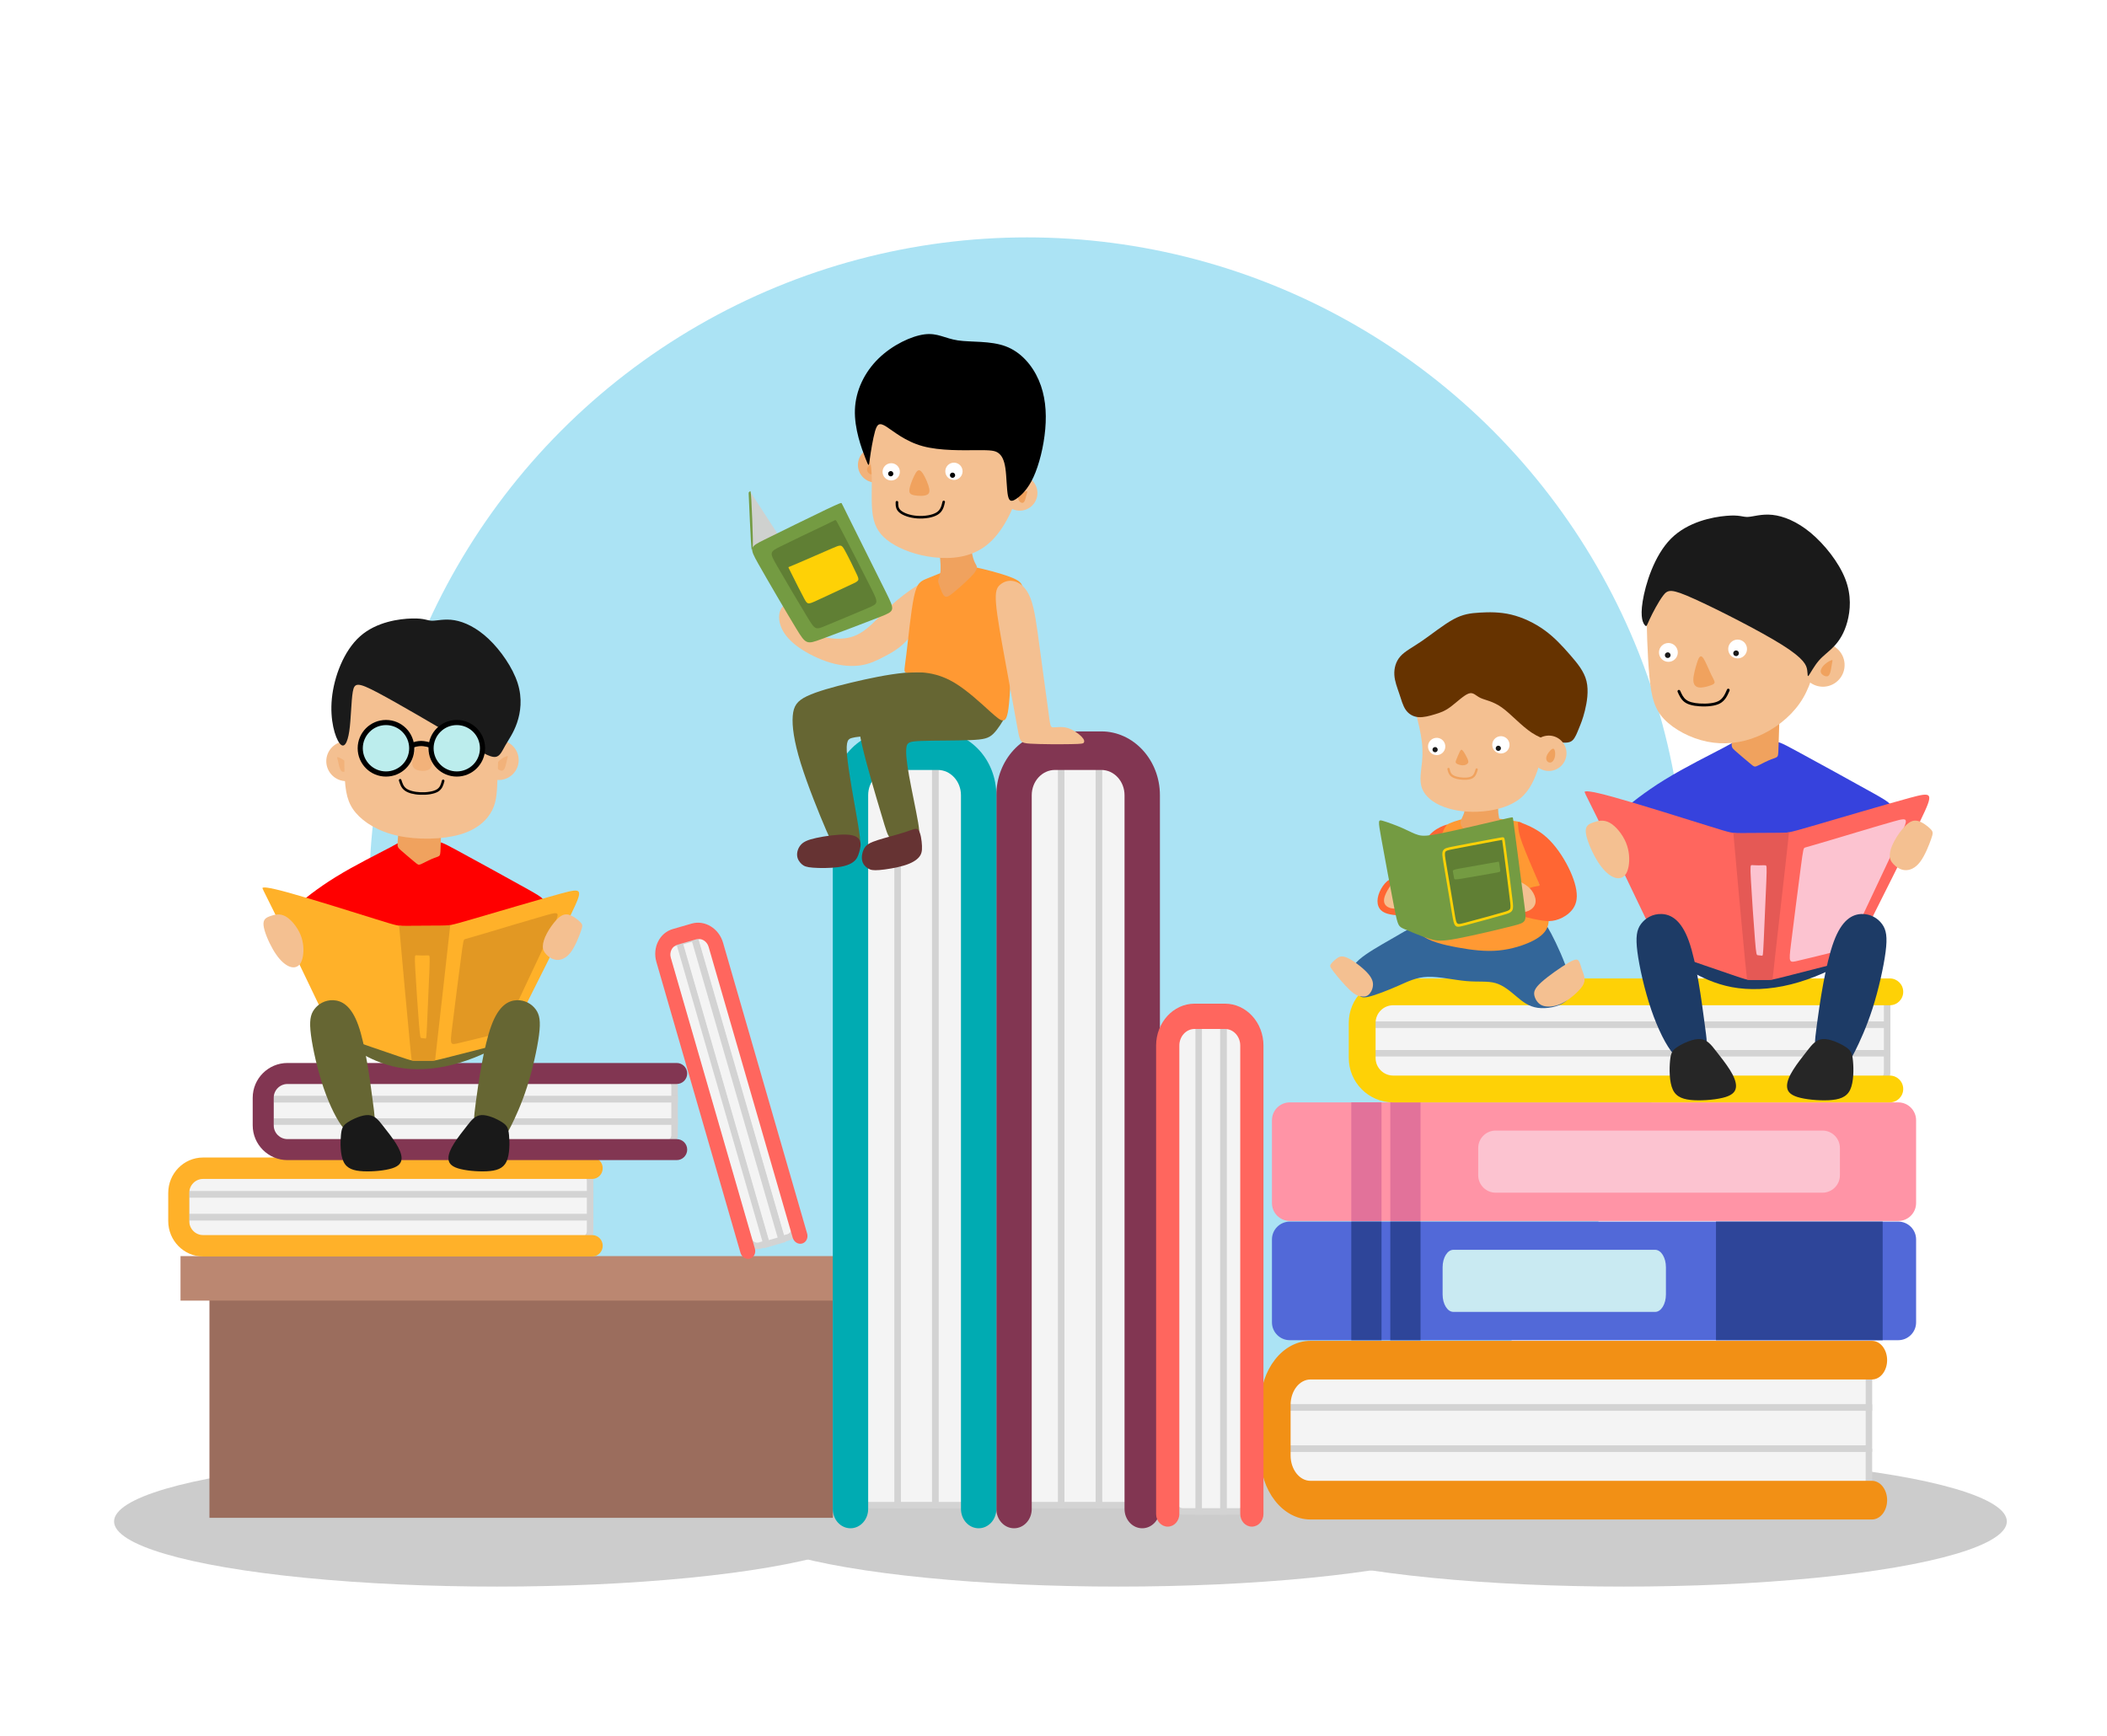 <?xml version="1.0" encoding="utf-8"?>
<!-- Generator: Adobe Illustrator 14.0.0, SVG Export Plug-In . SVG Version: 6.00 Build 43363)  -->
<!DOCTYPE svg PUBLIC "-//W3C//DTD SVG 1.1//EN" "http://www.w3.org/Graphics/SVG/1.1/DTD/svg11.dtd">
<svg version="1.1" xmlns="http://www.w3.org/2000/svg" xmlns:xlink="http://www.w3.org/1999/xlink" x="0px" y="0px" width="2272px"
	 height="1872px" viewBox="0 0 2272 1872" enable-background="new 0 0 2272 1872" xml:space="preserve">
<g id="Background">
	<rect fill="#FFFFFF" width="2272" height="1872"/>
</g>
<g id="_x31_">
	<circle fill="#ABE3F4" cx="1107.5" cy="965.5" r="709.5"/>
	<g>
		<ellipse fill="#CCCCCC" cx="536" cy="1640.75" rx="413" ry="70.25"/>
		<ellipse fill="#CCCCCC" cx="1206" cy="1640.75" rx="413" ry="70.25"/>
		<ellipse fill="#CCCCCC" cx="1751" cy="1640.75" rx="413" ry="70.25"/>
	</g>
	<g>
		<g>
			<rect x="225.849" y="1364.298" fill="#9B6D5D" width="672.315" height="272.547"/>
			<rect x="194.654" y="1354.594" fill="#BB8771" width="734.704" height="48.013"/>
		</g>
		<g>
			<path fill="#FF94A6" d="M2046.881,1316.709h-656.048c-10.645,0-19.274-8.629-19.274-19.274v-89.336
				c0-10.645,8.63-19.274,19.274-19.274h656.048c10.645,0,19.273,8.63,19.273,19.274v89.336
				C2066.154,1308.08,2057.525,1316.709,2046.881,1316.709z"/>
			<rect x="1457.107" y="1188.824" fill="#E2729A" width="32.599" height="127.885"/>
			<rect x="1499.178" y="1188.824" fill="#E2729A" width="32.598" height="127.885"/>
			<g>
				<path fill="#FCC3D0" d="M1965.174,1286.206h-352.386c-10.394,0-18.819-8.426-18.819-18.819v-29.339
					c0-10.394,8.426-18.819,18.819-18.819h352.386c10.394,0,18.82,8.426,18.82,18.819v29.339
					C1983.994,1277.78,1975.567,1286.206,1965.174,1286.206z"/>
			</g>
		</g>
		<g>
			<path fill="#5269D8" d="M2046.881,1445.281h-656.048c-10.645,0-19.274-8.63-19.274-19.274v-89.336
				c0-10.646,8.63-19.274,19.274-19.274h656.048c10.645,0,19.273,8.629,19.273,19.274v89.336
				C2066.154,1436.651,2057.525,1445.281,2046.881,1445.281z"/>
			<rect x="1457.107" y="1317.396" fill="#2E4599" width="32.599" height="127.885"/>
			<rect x="1499.178" y="1317.396" fill="#2E4599" width="32.598" height="127.885"/>
			<rect x="1850.363" y="1317.396" fill="#2E4599" width="179.744" height="127.885"/>
			<g>
				<path fill="#C9EAF2" d="M1784.766,1414.778h-217.56c-6.418,0-11.62-8.427-11.62-18.82v-29.338c0-10.394,5.202-18.82,11.62-18.82
					h217.56c6.418,0,11.62,8.427,11.62,18.82v29.338C1796.386,1406.352,1791.184,1414.778,1784.766,1414.778z"/>
			</g>
		</g>
		<g>
			<path fill="#F4F4F4" stroke="#D3D3D3" stroke-width="7" stroke-miterlimit="10" d="M2024.824,1074.278h-545.842v30.792h555.925
				v-20.708C2034.907,1078.793,2030.393,1074.278,2024.824,1074.278z"/>
			
				<rect x="1478.982" y="1105.07" fill="#F4F4F4" stroke="#D3D3D3" stroke-width="7" stroke-miterlimit="10" width="555.925" height="30.792"/>
			<path fill="#F4F4F4" stroke="#D3D3D3" stroke-width="7" stroke-miterlimit="10" d="M2034.907,1135.862h-555.925v30.792h546.229
				c5.354,0,9.695-4.341,9.695-9.695V1135.862z"/>
			<g>
				<path fill="#FED106" d="M2037.806,1188.824h-535.528c-26.398,0-47.875-21.477-47.875-47.875v-37.916
					c0-26.398,21.477-47.875,47.875-47.875h535.528c7.985,0,14.458,6.473,14.458,14.458s-6.473,14.458-14.458,14.458h-535.528
					c-10.453,0-18.958,8.506-18.958,18.959v37.916c0,10.454,8.505,18.959,18.958,18.959h535.528c7.985,0,14.458,6.473,14.458,14.458
					S2045.791,1188.824,2037.806,1188.824z"/>
			</g>
		</g>
		<g>
			<path fill="#F4F4F4" stroke="#D3D3D3" stroke-width="7" stroke-miterlimit="10" d="M626.243,1263.555H200.667v24.582h435.659
				v-14.499C636.326,1268.068,631.812,1263.555,626.243,1263.555z"/>
			
				<rect x="200.667" y="1288.137" fill="#F4F4F4" stroke="#D3D3D3" stroke-width="7" stroke-miterlimit="10" width="435.659" height="24.582"/>
			<path fill="#F4F4F4" stroke="#D3D3D3" stroke-width="7" stroke-miterlimit="10" d="M636.326,1312.719H200.667v24.582H626.63
				c5.355,0,9.695-4.341,9.695-9.695V1312.719z"/>
			<g>
				<g>
					<path fill="#FFB129" d="M638.597,1355H218.923c-20.688,0-37.518-17.146-37.518-38.221v-30.27
						c0-21.074,16.83-38.221,37.518-38.221h419.674c6.258,0,11.331,5.168,11.331,11.543s-5.073,11.543-11.331,11.543H218.923
						c-8.192,0-14.857,6.789-14.857,15.135v30.27c0,8.346,6.665,15.136,14.857,15.136h419.674c6.258,0,11.331,5.167,11.331,11.542
						S644.854,1355,638.597,1355z"/>
				</g>
			</g>
		</g>
		<g>
			<path fill="#F4F4F4" stroke="#D3D3D3" stroke-width="7" stroke-miterlimit="10" d="M717.326,1161.319H291.75v24.13h435.659
				v-14.047C727.409,1165.834,722.895,1161.319,717.326,1161.319z"/>
			
				<rect x="291.75" y="1185.449" fill="#F4F4F4" stroke="#D3D3D3" stroke-width="7" stroke-miterlimit="10" width="435.659" height="24.131"/>
			<path fill="#F4F4F4" stroke="#D3D3D3" stroke-width="7" stroke-miterlimit="10" d="M727.409,1209.58H291.75v24.131h425.964
				c5.354,0,9.695-4.341,9.695-9.695V1209.58z"/>
			<g>
				<path fill="#823652" d="M729.68,1251.085H310.006c-20.688,0-37.518-16.83-37.518-37.519v-29.713
					c0-20.688,16.83-37.519,37.518-37.519H729.68c6.258,0,11.331,5.073,11.331,11.331s-5.073,11.33-11.331,11.33H310.006
					c-8.192,0-14.857,6.665-14.857,14.857v29.713c0,8.192,6.665,14.857,14.857,14.857H729.68c6.258,0,11.331,5.072,11.331,11.33
					S735.938,1251.085,729.68,1251.085z"/>
			</g>
		</g>
		<g>
			<path fill="#F4F4F4" stroke="#D3D3D3" stroke-width="7" stroke-miterlimit="10" d="M2005.201,1473.528h-618.436v44.382h628.519
				v-34.299C2015.284,1478.043,2010.77,1473.528,2005.201,1473.528z"/>
			
				<rect x="1386.766" y="1517.91" fill="#F4F4F4" stroke="#D3D3D3" stroke-width="7" stroke-miterlimit="10" width="628.519" height="44.383"/>
			<path fill="#F4F4F4" stroke="#D3D3D3" stroke-width="7" stroke-miterlimit="10" d="M2015.284,1562.293h-628.519v44.382h618.823
				c5.354,0,9.695-4.341,9.695-9.695V1562.293z"/>
			<g>
				<g>
					<path fill="#F29015" d="M2018.561,1638.631h-605.457c-29.846,0-54.126-30.956-54.126-69.006v-54.651
						c0-38.05,24.28-69.005,54.126-69.005h605.457c9.028,0,16.347,9.33,16.347,20.84c0,11.509-7.318,20.84-16.347,20.84h-605.457
						c-11.818,0-21.434,12.258-21.434,27.325v54.651c0,15.067,9.615,27.326,21.434,27.326h605.457c9.028,0,16.347,9.33,16.347,20.84
						S2027.589,1638.631,2018.561,1638.631z"/>
				</g>
			</g>
		</g>
		<g>
			<path fill="#F4F4F4" stroke="#D3D3D3" stroke-width="7" stroke-miterlimit="10" d="M1225.523,1613.076V824.087h-40.631v799.073
				h30.548C1221.01,1623.16,1225.523,1618.646,1225.523,1613.076z"/>
			
				<rect x="1144.263" y="824.087" fill="#F4F4F4" stroke="#D3D3D3" stroke-width="7" stroke-miterlimit="10" width="40.63" height="799.073"/>
			<path fill="#F4F4F4" stroke="#D3D3D3" stroke-width="7" stroke-miterlimit="10" d="M1144.263,1623.16V824.087h-40.631v789.378
				c0,5.354,4.341,9.695,9.696,9.695H1144.263z"/>
			<g>
				<g>
					<path fill="#823652" d="M1074.377,1627.325V857.571c0-37.944,28.339-68.814,63.173-68.814h50.032
						c34.833,0,63.172,30.87,63.172,68.814v769.754c0,11.478-8.541,20.782-19.078,20.782s-19.078-9.305-19.078-20.782V857.571
						c0-15.025-11.223-27.25-25.016-27.25h-50.032c-13.794,0-25.016,12.225-25.016,27.25v769.754
						c0,11.478-8.542,20.782-19.079,20.782C1082.918,1648.107,1074.377,1638.803,1074.377,1627.325z"/>
				</g>
			</g>
		</g>
		<g>
			<path fill="#F4F4F4" stroke="#D3D3D3" stroke-width="7" stroke-miterlimit="10" d="M1049.147,1613.076V824.087h-40.631v799.073
				h30.547C1044.632,1623.16,1049.147,1618.646,1049.147,1613.076z"/>
			
				<rect x="967.885" y="824.087" fill="#F4F4F4" stroke="#D3D3D3" stroke-width="7" stroke-miterlimit="10" width="40.631" height="799.073"/>
			<path fill="#F4F4F4" stroke="#D3D3D3" stroke-width="7" stroke-miterlimit="10" d="M967.885,1623.16V824.087h-40.631v789.378
				c0,5.354,4.341,9.695,9.695,9.695H967.885z"/>
			<g>
				<g>
					<path fill="#00ABB2" d="M898,1627.325V857.571c0-37.944,28.339-68.814,63.172-68.814h50.032
						c34.833,0,63.172,30.87,63.172,68.814v769.754c0,11.478-8.541,20.782-19.078,20.782c-10.537,0-19.078-9.305-19.078-20.782
						V857.571c0-15.025-11.223-27.25-25.016-27.25h-50.032c-13.793,0-25.016,12.225-25.016,27.25v769.754
						c0,11.478-8.542,20.782-19.079,20.782C906.542,1648.107,898,1638.803,898,1627.325z"/>
				</g>
			</g>
		</g>
		<g>
			<path fill="#F4F4F4" stroke="#D3D3D3" stroke-width="7" stroke-miterlimit="10" d="M1345.848,1619.889v-514.334h-26.664v524.417
				h16.581C1341.334,1629.972,1345.848,1625.457,1345.848,1619.889z"/>
			
				<rect x="1292.518" y="1105.555" fill="#F4F4F4" stroke="#D3D3D3" stroke-width="7" stroke-miterlimit="10" width="26.666" height="524.417"/>
			<path fill="#F4F4F4" stroke="#D3D3D3" stroke-width="7" stroke-miterlimit="10" d="M1292.518,1629.972v-524.417h-26.665v514.722
				c0,5.354,4.341,9.695,9.695,9.695H1292.518z"/>
			<g>
				<g>
					<path fill="#FF665E" d="M1246.653,1632.705V1127.53c0-24.902,18.599-45.161,41.459-45.161h32.835
						c22.861,0,41.459,20.259,41.459,45.161v505.175c0,7.533-5.605,13.64-12.521,13.64s-12.521-6.106-12.521-13.64V1127.53
						c0-9.86-7.365-17.884-16.418-17.884h-32.835c-9.053,0-16.417,8.023-16.417,17.884v505.175c0,7.533-5.606,13.64-12.521,13.64
						S1246.653,1640.238,1246.653,1632.705z"/>
				</g>
			</g>
		</g>
		<g>
			<path fill="#F4F4F4" stroke="#D3D3D3" stroke-width="7" stroke-miterlimit="10" d="M856.777,1321.875l-91.339-315.932
				l-16.557,4.787l94.14,325.617l6.87-1.985C855.241,1332.815,858.324,1327.225,856.777,1321.875z"/>
			
				<rect x="618.197" y="1167.315" transform="matrix(0.278 0.961 -0.961 0.278 1698.575 92.649)" fill="#F4F4F4" stroke="#D3D3D3" stroke-width="7" stroke-miterlimit="10" width="338.953" height="17.235"/>
			<path fill="#F4F4F4" stroke="#D3D3D3" stroke-width="7" stroke-miterlimit="10" d="M826.464,1341.135l-94.14-325.618
				l-16.557,4.787l91.447,316.304c1.487,5.145,6.862,8.108,12.006,6.621L826.464,1341.135z"/>
			<g>
				<g>
					<path fill="#FF665E" d="M798.477,1351.065l-90.686-313.671c-4.47-15.462,3.441-31.38,17.636-35.483l20.387-5.895
						c14.195-4.104,29.379,5.137,33.85,20.6l90.686,313.67c1.353,4.678-1.032,9.476-5.326,10.717
						c-4.293,1.241-8.871-1.544-10.223-6.222l-90.686-313.67c-1.77-6.123-7.784-9.782-13.404-8.157l-20.388,5.895
						c-5.621,1.625-8.754,7.929-6.983,14.051l90.686,313.671c1.352,4.678-1.032,9.475-5.326,10.717
						C804.406,1358.528,799.83,1355.743,798.477,1351.065z"/>
				</g>
			</g>
		</g>
		<g>
			<path fill-rule="evenodd" clip-rule="evenodd" fill="#336699" d="M1672.736,1006.891c5.738,10.819,14.959,30.738,18.977,45.041
				c4.016,14.304,2.868,22.993-4.14,28.484c-7.009,5.492-19.878,7.787-29.509,6.435c-9.632-1.394-15.984-6.435-22.788-12.172
				c-6.762-5.697-14.017-12.05-22.623-14.509s-18.565-1.024-31.558-2.172c-13.033-1.147-29.1-4.918-41.436-4.55
				c-12.377,0.369-21.025,4.837-32.05,9.673c-10.983,4.836-24.263,10.041-31.845,11.804c-7.623,1.721-9.509,0-12.009-4.14
				c-2.541-4.099-5.737-10.615-6.599-16.845c-0.86-6.229,0.574-12.132,8.525-19.14c7.951-7.009,22.418-15.123,33.729-21.64
				c11.313-6.558,19.468-11.517,26.722-14.632c7.214-3.115,13.525-4.344,35.329-5.164c21.804-0.778,59.182-1.147,78.608-1.188
				c19.426-0.041,20.942,0.246,22.828,1.229C1664.785,994.39,1667.04,996.07,1672.736,1006.891L1672.736,1006.891z"/>
			<path fill-rule="evenodd" clip-rule="evenodd" fill="#FF9933" d="M1609.743,882.052c9.304,1.065,20.984,2.746,26.477,3.812
				c5.491,1.106,4.795,1.598,3.976,2.869c-0.861,1.271-1.804,3.279,2.868,17.583c4.673,14.345,14.919,40.943,20.779,58.484
				c5.861,17.583,7.296,26.107,5.41,32.993c-1.845,6.844-7.05,12.049-16.476,16.845c-9.386,4.754-22.992,9.098-37.009,10.409
				c-14.017,1.271-28.484-0.45-43.936-3.278c-15.492-2.828-31.968-6.722-39.55-14.099s-6.312-18.197-1.722-37.378
				c4.55-19.14,12.337-46.599,17.787-61.723c5.41-15.123,8.443-17.869,14.427-20.533c6.024-2.664,14.959-5.287,22.91-6.353
				C1593.596,880.576,1600.44,881.027,1609.743,882.052L1609.743,882.052z"/>
			<path fill-rule="evenodd" clip-rule="evenodd" fill="#F0A25E" d="M1580.193,867.133c-0.041,2.541-0.573,6.599-1.598,9.877
				c-1.066,3.279-2.664,5.819-3.32,7.91c-0.696,2.09-0.491,3.771,0.451,5.574c0.942,1.804,2.623,3.771,5.983,5.042
				c3.401,1.229,8.565,1.844,13.771,1.394c5.245-0.451,10.614-1.885,14.099-3.525c3.524-1.598,5.205-3.402,6.106-5.205
				c0.942-1.844,1.188-3.647,0.983-5.287c-0.164-1.68-0.738-3.196-1.024-6.106c-0.287-2.951-0.287-7.295-0.41-9.672
				s-0.328-2.828-6.312-3.238c-6.024-0.451-17.787-0.861-23.484-0.574C1579.784,863.608,1580.193,864.592,1580.193,867.133
				L1580.193,867.133z"/>
			<path fill-rule="evenodd" clip-rule="evenodd" fill="#FF6633" d="M1643.638,888.527c5.369,2.213,15.123,6.353,24.181,14.549
				c9.058,8.156,17.418,20.37,23.32,32.132c5.901,11.762,9.304,23.034,9.14,31.435c-0.123,8.442-3.812,14.017-8.32,17.992
				c-4.467,4.017-9.754,6.476-14.468,7.705c-4.754,1.229-8.934,1.229-14.959,0.328c-5.983-0.902-13.771-2.705-18.115-3.853
				c-4.344-1.148-5.205-1.681-6.106-3.812c-0.901-2.132-1.845-5.861-1.312-10.369c0.533-4.468,2.582-9.673,5.902-12.951
				c3.319-3.32,7.95-4.673,11.106-5.369c3.196-0.696,4.918-0.737,5.696-1.024c0.779-0.246,0.615-0.779-3.237-9.673
				c-3.812-8.853-11.312-26.106-15.123-36.599s-3.935-14.263-4.181-17.009c-0.246-2.705-0.574-4.426-0.246-5.164
				S1638.269,886.355,1643.638,888.527L1643.638,888.527z"/>
			<path fill-rule="evenodd" clip-rule="evenodd" fill="#FF6633" d="M1559.005,889.593c-2.418,0.738-8.606,3.033-13.935,7.459
				c-5.328,4.426-9.836,11.024-14.509,20.615c-4.713,9.631-9.631,22.296-14.017,28.074c-4.345,5.82-8.197,4.836-11.106,3.812
				c-2.951-1.024-4.96-2.008-7.664-0.614c-2.705,1.435-6.107,5.246-8.525,9.59c-2.459,4.345-3.894,9.181-3.894,13.279
				c0,4.14,1.435,7.541,3.853,9.836c2.377,2.336,5.697,3.565,9.591,4.386c3.894,0.819,8.401,1.271,12.746,0.778
				c4.344-0.532,8.524-1.967,11.394-3.688s4.427-3.729,9.263-17.172c4.795-13.443,12.828-38.362,17.787-52.83
				c4.918-14.508,6.763-18.607,8.361-21.066C1559.988,889.593,1561.382,888.814,1559.005,889.593L1559.005,889.593z"/>
			<path fill-rule="evenodd" clip-rule="evenodd" fill="#F4C091" d="M1651.794,960.537c2.295,3.196,4.181,7.377,4.099,11.271
				c-0.082,3.853-2.091,7.377-6.189,9.672c-4.058,2.255-10.205,3.279-16.353,2.255c-6.147-0.984-12.296-4.017-15.123-6.886
				c-2.828-2.869-2.296-5.533-1.517-8.156c0.819-2.664,1.885-5.246,2.295-6.967c0.369-1.681,0.082-2.5-1.803-4.263
				c-1.845-1.762-5.328-4.508-5.41-6.64c-0.082-2.131,3.278-3.647,6.844-4.344c3.566-0.697,7.419-0.533,11.681,0.696
				c4.263,1.229,8.935,3.524,12.664,5.779C1646.711,955.209,1649.457,957.381,1651.794,960.537L1651.794,960.537z"/>
			<path fill-rule="evenodd" clip-rule="evenodd" fill="#F4C091" d="M1504.577,947.053c-2.786,4.222-8.36,12.05-10.737,17.828
				c-2.418,5.779-1.599,9.55,0.86,11.886c2.459,2.377,6.558,3.278,10.205,3.114c3.647-0.163,6.845-1.475,9.673-3.442
				c2.827-1.926,5.286-4.549,6.394-7.869c1.106-3.319,0.86-7.336,1.394-10.983c0.532-3.647,1.885-6.927,1.762-10.082
				c-0.082-3.156-1.64-6.188-3.894-7.951c-2.295-1.804-5.328-2.295-7.541-1.763c-2.254,0.574-3.688,2.173-4.468,3.279
				C1507.487,942.176,1507.405,942.831,1504.577,947.053L1504.577,947.053z"/>
			<path fill-rule="evenodd" clip-rule="evenodd" fill="#F4C091" d="M1691.303,1038.243c-7.951,4.591-21.886,14.345-29.304,21.066
				c-7.419,6.722-8.279,10.41-7.46,14.304c0.861,3.893,3.402,8.032,7.173,10.082c3.771,2.09,8.771,2.09,12.951,1.434
				c4.181-0.655,7.541-2.008,10.942-3.811c3.361-1.804,6.804-4.099,10.574-7.296c3.812-3.155,7.992-7.213,10.246-10.696
				c2.254-3.525,2.541-6.476,2.049-9.345c-0.45-2.869-1.68-5.615-2.745-8.729c-1.025-3.156-1.886-6.681-3.279-8.813
				C1701.098,1034.35,1699.213,1033.694,1691.303,1038.243L1691.303,1038.243z"/>
			<path fill-rule="evenodd" clip-rule="evenodd" fill="#F4C091" d="M1474.085,1048.735c5.492,5.86,6.804,10.287,6.353,14.386
				c-0.41,4.139-2.541,7.951-5,9.877c-2.418,1.927-5.164,1.927-8.115,1.435c-2.909-0.451-6.065-1.394-11.639-6.599
				c-5.615-5.205-13.607-14.672-17.665-19.959s-4.14-6.353-2.991-8.033c1.106-1.64,3.401-3.894,5.983-5.902
				c2.582-2.049,5.369-3.852,11.64-1.106C1458.921,1035.579,1468.593,1042.875,1474.085,1048.735L1474.085,1048.735z"/>
			<path fill-rule="evenodd" clip-rule="evenodd" fill="#749B42" d="M1616.465,884.511c-14.55,3.401-43.484,10.205-60.37,13.688
				c-16.927,3.484-21.845,3.607-26.599,2.295c-4.795-1.271-9.427-4.017-16.64-7.213c-7.255-3.197-17.05-6.803-21.968-8.156
				c-4.918-1.394-4.918-0.533-1.476,18.73c3.484,19.222,10.41,56.805,14.181,75.821s4.345,19.427,10.615,22.173
				c6.312,2.745,18.32,7.827,26.927,10.491c8.565,2.664,13.771,2.951,30.779-0.286c16.968-3.238,45.738-10.042,60.083-13.73
				c14.304-3.688,14.14-4.262,11.763-22.336s-7.009-53.649-9.468-72.379c-2.418-18.73-2.705-20.656-2.91-21.599
				C1631.179,881.068,1631.015,881.109,1616.465,884.511L1616.465,884.511z"/>
			<path fill-rule="evenodd" clip-rule="evenodd" fill="#607F34" d="M1609.539,906.191c-10.861,2.049-32.378,6.066-43.157,8.238
				c-10.778,2.131-10.778,2.336-8.483,16.107c2.336,13.771,6.967,41.107,9.262,54.837c2.337,13.73,2.337,13.854,12.542,11.148
				c10.246-2.705,30.697-8.279,40.943-11.189c10.287-2.95,10.369-3.237,8.812-15.819c-1.558-12.624-4.754-37.583-6.476-50.534
				c-1.681-12.951-1.927-13.894-2.172-14.385C1620.604,904.142,1620.399,904.142,1609.539,906.191L1609.539,906.191z"/>
			<path fill="#FED106" d="M1609.825,907.544c-5.45,1.024-13.565,2.541-21.64,4.099c-7.951,1.475-15.983,3.033-21.558,4.139
				c-4.918,0.984-7.418,1.476-8.156,2.951c-0.86,1.639-0.286,5,0.82,11.557c1.312,7.869,3.401,20.165,5.368,31.845l3.895,23.115
				c0.573,3.484,1.024,6.066,1.516,7.91c1.106,4.14,2.787,3.771,9.304,2.05c5.656-1.517,14.099-3.812,22.132-5.984
				c6.885-1.885,13.771-3.812,18.771-5.246c4.754-1.353,7.173-2.09,7.992-3.606c0.901-1.639,0.532-4.713-0.205-10.696
				c-0.86-7.091-2.049-16.558-3.196-25.452c-1.189-9.221-2.378-18.565-3.238-25.041c-0.86-6.517-1.353-9.959-1.64-11.845
				c-0.286-1.762-0.368-2.008-0.409-2.172l0,0c-0.205-0.369,0.246,0.615-0.205,0.656
				C1617.981,906.027,1615.194,906.52,1609.825,907.544L1609.825,907.544z M1587.652,908.896c8.115-1.517,16.23-3.033,21.641-4.058
				c5.45-1.024,8.237-1.557,9.713-1.762c2.377-0.328,2.664,0.082,3.074,0.943c0.164,0.328,0.287,0.778,0.655,2.869
				c0.287,1.967,0.779,5.451,1.64,11.926c0.819,6.271,2.049,15.615,3.238,25.042c1.311,10.164,2.5,19.795,3.196,25.492
				c0.819,6.599,1.229,9.959-0.123,12.377c-1.353,2.5-4.14,3.361-9.632,4.918c-4.508,1.312-11.475,3.238-18.812,5.246
				c-8.401,2.296-16.845,4.591-22.173,5.984c-8.647,2.295-10.901,2.786-12.705-4.017c-0.491-1.968-0.942-4.632-1.557-8.156
				l-3.894-23.115c-1.968-11.681-4.058-23.976-5.369-31.845c-1.188-7.172-1.804-10.82-0.533-13.279
				c1.353-2.623,4.263-3.278,10.082-4.426C1571.3,912.011,1579.456,910.454,1587.652,908.896L1587.652,908.896z"/>
			<path fill-rule="evenodd" clip-rule="evenodd" fill="#749B42" d="M1607.53,930.7c-8.196,1.435-24.509,4.262-32.746,5.779
				c-8.197,1.557-8.361,1.803-8.115,3.566c0.246,1.762,0.901,5.082,1.271,6.803c0.328,1.763,0.369,1.968,8.606,0.656
				c8.197-1.353,24.632-4.222,32.911-5.697c8.278-1.435,8.483-1.435,8.278-3.319c-0.205-1.844-0.778-5.615-1.106-7.459
				c-0.369-1.845-0.492-1.845-0.615-1.804S1615.769,929.266,1607.53,930.7L1607.53,930.7z"/>
			<path fill-rule="evenodd" clip-rule="evenodd" fill="#F4C091" d="M1524.496,759.344c2.049,9.344,5.573,21.886,7.541,32.747
				c1.967,10.82,2.336,19.959,1.353,29.591c-0.942,9.672-3.197,19.836,0,28.484c3.237,8.647,11.968,15.738,23.853,20.123
				c11.886,4.426,26.927,6.106,41.969,4.713c15.082-1.353,30.123-5.779,40.328-14.222s15.533-20.861,19.55-33.566
				c4.017-12.746,6.681-25.738,5.696-42.418c-0.983-16.722-5.655-37.132-15.655-50.78c-10.001-13.647-25.411-20.533-45.042-21.147
				c-19.673-0.615-43.607,5-58.116,10.164s-19.591,9.836-21.845,15.287C1521.873,743.77,1522.446,749.959,1524.496,759.344
				L1524.496,759.344z"/>
			<path fill-rule="evenodd" clip-rule="evenodd" fill="#663300" d="M1583.596,747.951c-5.164,1.844-13.115,9.631-19.468,14.344
				c-6.353,4.713-11.106,6.271-16.804,7.992c-5.656,1.721-12.295,3.565-17.951,3.074s-10.369-3.279-13.565-7.869
				c-3.156-4.59-4.796-10.943-6.968-17.459s-4.877-13.156-5.287-20.165c-0.41-7.049,1.476-14.386,6.435-20
				c4.918-5.615,12.91-9.508,23.32-16.64c10.451-7.172,23.32-17.582,33.771-23.279c10.451-5.697,18.484-6.681,28.403-7.295
				c9.877-0.574,21.64-0.82,34.017,2.131c12.377,2.951,25.369,9.099,36.107,16.926c10.779,7.787,19.345,17.254,27.295,26.353
				c7.91,9.099,15.247,17.829,17.829,28.443s0.45,23.074-1.763,32.009s-4.467,14.304-6.517,19.263c-2.008,5-3.812,9.59-6.394,12.213
				c-2.582,2.664-5.983,3.361-13.524,2.664c-7.501-0.697-19.099-2.828-30.575-10.328c-11.435-7.5-22.746-20.41-32.459-27.337
				c-9.714-6.926-17.828-7.828-23.115-10.328C1591.137,750.164,1588.76,746.106,1583.596,747.951L1583.596,747.951z"/>
			<path fill="none" stroke="#F0A25E" stroke-width="2.409" stroke-linecap="round" stroke-miterlimit="10" d="M1592.284,829.796
				c-0.983,3.443-1.968,6.885-5.205,8.566c-3.237,1.68-8.771,1.64-13.033,1.024c-4.304-0.615-7.377-1.803-9.222-3.606
				c-1.803-1.762-2.336-4.14-2.909-6.517"/>
			<path fill-rule="evenodd" clip-rule="evenodd" fill="#FFFFFF" d="M1617.325,793.976c-5.123,0.615-8.771,5.287-8.155,10.369
				c0.614,5.123,5.246,8.771,10.369,8.156s8.771-5.246,8.155-10.369C1627.08,797.009,1622.408,793.361,1617.325,793.976
				L1617.325,793.976z"/>
			<path fill-rule="evenodd" clip-rule="evenodd" fill="#FFFFFF" d="M1548.063,795.738c-5.124,0.615-8.771,5.287-8.156,10.369
				c0.614,5.123,5.246,8.771,10.369,8.156c5.123-0.615,8.771-5.246,8.155-10.369
				C1557.816,798.771,1553.186,795.124,1548.063,795.738L1548.063,795.738z"/>
			<path fill-rule="evenodd" clip-rule="evenodd" fill="#1A1A1A" d="M1615.317,804.181c-1.517,0.205-2.623,1.599-2.459,3.156
				c0.205,1.517,1.599,2.623,3.155,2.459c1.517-0.205,2.623-1.598,2.459-3.156C1618.269,805.083,1616.875,804.017,1615.317,804.181
				L1615.317,804.181z"/>
			<path fill-rule="evenodd" clip-rule="evenodd" fill="#1A1A1A" d="M1547.16,805.657c-1.558,0.164-2.664,1.557-2.459,3.115
				c0.164,1.558,1.599,2.664,3.115,2.459c1.557-0.164,2.664-1.598,2.459-3.115C1550.111,806.558,1548.718,805.452,1547.16,805.657
				L1547.16,805.657z"/>
			<path fill-rule="evenodd" clip-rule="evenodd" fill="#F4C091" d="M1667.818,793.402c-10.492,1.229-17.951,10.738-16.681,21.189
				c1.271,10.492,10.738,17.951,21.23,16.681c10.45-1.229,17.91-10.738,16.681-21.23
				C1687.777,799.591,1678.27,792.132,1667.818,793.402L1667.818,793.402z"/>
			<path fill-rule="evenodd" clip-rule="evenodd" fill="#F0A25E" d="M1673.721,807.706c-1.066,0.574-2.46,1.885-3.689,3.565
				c-1.271,1.681-2.418,3.729-2.705,5.656c-0.245,1.926,0.41,3.73,1.722,4.672c1.271,0.983,3.197,1.106,4.754-0.082
				c1.517-1.229,2.664-3.771,3.033-6.353s0-5.164-0.614-6.558C1675.605,807.255,1674.827,807.132,1673.721,807.706L1673.721,807.706
				z"/>
			<path fill-rule="evenodd" clip-rule="evenodd" fill="#F0A25E" d="M1574.128,810.493c-1.106,2.131-2.582,5.738-3.524,8.156
				c-0.983,2.377-1.476,3.525-0.205,4.591c1.312,1.065,4.386,2.09,6.927,2.09c2.5,0,4.508-1.024,5.409-2.172
				c0.943-1.148,0.779-2.459-0.409-5.123c-1.188-2.705-3.443-6.722-4.919-8.484C1575.932,807.829,1575.234,808.402,1574.128,810.493
				L1574.128,810.493z"/>
		</g>
		<g>
			<path fill-rule="evenodd" clip-rule="evenodd" fill="#F4C091" d="M1099.623,550.705c10.492,0,19.058-8.565,19.058-19.017
				c0-10.492-8.565-19.058-19.058-19.058s-19.017,8.565-19.017,19.058C1080.606,542.14,1089.131,550.705,1099.623,550.705
				L1099.623,550.705z"/>
			<path fill-rule="evenodd" clip-rule="evenodd" fill="#666633" d="M975.317,725.545c-18.279,1.762-38.853,6.147-57.911,10.697
				c-19.017,4.59-36.517,9.426-47.214,14.509c-10.656,5.082-14.508,10.492-15.369,21.353c-0.861,10.861,1.271,27.214,8.647,51.026
				c7.418,23.853,20.124,55.206,27.295,71.805c7.172,16.599,8.853,18.443,11.353,21.189c2.5,2.705,5.82,6.352,9.549,5.492
				c3.729-0.902,7.91-6.312,10.697-8.976s4.181-2.623,4.795-4.385c0.656-1.762,0.451-5.369-2.705-23.812
				c-3.197-18.402-9.344-51.681-10.984-68.977c-1.64-17.337,1.271-18.648,5.41-19.714c4.098-1.065,9.508-1.844,25.738-2.213
				c16.271-0.41,43.361-0.41,59.222-1.271c15.861-0.861,20.493-2.582,25.411-9.017c4.877-6.435,10.082-17.583,9.508-28.034
				c-0.574-10.451-6.885-20.123-18.033-25.41C1009.58,724.561,993.596,723.782,975.317,725.545L975.317,725.545z"/>
			<path fill-rule="evenodd" clip-rule="evenodd" fill="#CFD1CF" d="M808.592,529.885c0.124-0.082,0.124-0.082,14.017,21.312
				c13.894,21.435,41.722,64.264,55.616,86.067c13.894,21.803,13.894,22.582,11.066,28.279c-2.828,5.697-8.484,16.353-11.435,21.681
				c-2.951,5.328-3.197,5.369-13.853-11.394c-10.656-16.803-31.763-50.37-42.255-67.296c-10.533-16.927-10.451-17.131-10.984-27.377
				c-0.533-10.246-1.599-30.534-2.049-40.78C808.306,530.172,808.511,529.967,808.592,529.885L808.592,529.885z"/>
			<path fill-rule="evenodd" clip-rule="evenodd" fill="#F4C091" d="M986.629,633.043c-6.106,3.853-16.64,11.435-26.763,20.82
				c-10.123,9.385-19.836,20.533-29.14,26.927c-9.262,6.394-18.115,8.033-27.377,7.992c-9.304-0.041-19.017-1.762-26.968-7.131
				c-7.992-5.328-14.263-14.263-18.279-20.451c-4.057-6.229-5.86-9.672-8.647-9.918c-2.787-0.246-6.558,2.746-8.279,7.623
				c-1.722,4.918-1.435,11.762,1.68,18.688c3.115,6.927,9.099,13.935,18.525,20.615c9.427,6.681,22.295,13.033,34.345,16.517
				c12.09,3.525,23.32,4.181,32.665,2.746c9.303-1.435,16.722-5,24.795-9.221c8.074-4.181,16.804-9.058,24.427-17.377
				c7.582-8.32,14.017-20.083,16.927-30.984c2.869-10.861,2.213-20.861,1.024-25.82C994.416,629.108,992.736,629.19,986.629,633.043
				L986.629,633.043z"/>
			<path fill-rule="evenodd" clip-rule="evenodd" fill="#666633" d="M1084.172,772.39c-2.746,5.164-7.91,13.853-12.992,18.853
				c-5.123,5-10.123,6.312-24.836,6.885c-14.713,0.615-39.099,0.41-52.501,0.902c-13.361,0.451-15.656,1.599-16.435,6.885
				c-0.778,5.328,0,14.714,2.828,30.575c2.828,15.82,7.705,38.074,9.836,50.78c2.09,12.705,1.434,15.82-1.926,19.263
				c-3.402,3.442-9.591,7.172-15.124,6.598c-5.574-0.615-10.492-5.533-13.402-9.426c-2.869-3.894-3.688-6.763-9.181-25.206
				c-5.533-18.443-15.697-52.46-20.697-74.1c-5-21.64-4.836-30.861-4.058-37.419c0.779-6.517,2.131-10.369,10.287-14.426
				c8.197-4.017,23.197-8.238,33.279-11.886c10.082-3.688,15.287-6.762,20.574-10.123s10.656-7.008,20.779-7.008
				c10.082,0,24.877,3.647,37.951,8.935c13.074,5.287,24.427,12.213,30.616,17.705c6.229,5.492,7.254,9.549,7.664,12.418
				C1087.205,765.463,1086.918,767.185,1084.172,772.39L1084.172,772.39z"/>
			<path fill-rule="evenodd" clip-rule="evenodd" fill="#663333" d="M920.603,929.155c-3.32,2.705-8.689,4.959-17.09,6.025
				c-8.443,1.106-19.918,1.106-26.927,0.533c-7.009-0.533-9.591-1.639-12.009-3.729c-2.377-2.131-4.631-5.246-5-9.099
				c-0.41-3.853,0.984-8.443,3.935-11.763c2.951-3.36,7.418-5.451,16.599-7.459c9.14-2.008,22.992-3.935,32.091-3.647
				c9.099,0.287,13.402,2.787,15,6.476c1.598,3.688,0.492,8.606-0.738,12.664C925.275,923.213,923.964,926.41,920.603,929.155
				L920.603,929.155z"/>
			<path fill-rule="evenodd" clip-rule="evenodd" fill="#663333" d="M990.768,924.606c-2.869,3.238-7.787,6.312-15.902,8.771
				c-8.115,2.459-19.467,4.303-26.476,4.877c-7.009,0.574-9.713-0.041-12.459-1.762c-2.705-1.68-5.41-4.385-6.271-8.525
				c-0.861-4.099,0.164-9.59,2.459-13.402c2.295-3.771,5.902-5.902,14.344-8.607c8.484-2.705,21.763-6.024,30.083-8.771
				c8.319-2.746,11.64-4.918,13.935-1.926c2.254,3.033,3.483,11.189,3.688,16.967C994.416,918.008,993.637,921.368,990.768,924.606
				L990.768,924.606z"/>
			<path fill-rule="evenodd" clip-rule="evenodd" fill="#FF9933" d="M1049.335,611.28c10.779,2.049,29.222,6.885,39.509,10.738
				c10.287,3.812,12.418,6.722,13.566,10c1.147,3.237,1.353,6.926-0.656,14.795c-2.049,7.869-6.271,20-8.771,41.804
				c-2.5,21.845-3.279,53.362-4.918,70.001c-1.599,16.64-4.099,18.361-6.722,18.279c-2.582-0.082-5.287-2.008-14.222-10.082
				c-8.935-8.074-24.14-22.337-37.992-30.575c-13.812-8.279-26.312-10.574-35.411-11.107c-9.099-0.492-14.754,0.82-17.049,0.041
				c-2.336-0.779-1.271-3.606,0.696-19.836c1.967-16.229,4.877-45.82,8.115-61.395c3.279-15.615,6.926-17.131,14.836-20.328
				c7.91-3.238,20.041-8.115,27.623-10.902C1035.523,609.928,1038.597,609.231,1049.335,611.28L1049.335,611.28z"/>
			<path fill-rule="evenodd" clip-rule="evenodd" fill="#F0A25E" d="M1012.695,592.1c0.696,6.271,1.844,16.271,1.557,22.5
				c-0.287,6.271-2.008,8.771-2.5,10.779s0.287,3.565,1.516,7.008c1.271,3.443,2.992,8.853,5.287,10.574
				c2.336,1.722,5.205-0.205,11.148-5.205c5.984-5,15-13.074,19.549-18.238c4.508-5.205,4.508-7.5,3.729-9.426
				c-0.778-1.926-2.295-3.484-3.729-8.648c-1.435-5.205-2.787-14.058-4.426-18.771c-1.639-4.713-3.565-5.287-9.139-4.877
				c-5.574,0.369-14.795,1.721-19.345,3.647C1011.834,583.37,1012.039,585.87,1012.695,592.1L1012.695,592.1z"/>
			<path fill-rule="evenodd" clip-rule="evenodd" fill="#F4C091" d="M1093.188,626.731c6.024,1.353,13.156,6.147,17.869,18.074
				c4.713,11.926,7.008,30.943,10.205,54.796c3.156,23.853,7.213,52.501,9.222,67.666c2.008,15.205,2.008,16.926,5,17.131
				s8.935-1.147,15.082,0.492c6.188,1.64,12.5,6.23,15.697,9.508c3.156,3.279,3.156,5.205,2.5,6.353
				c-0.696,1.148-2.008,1.517-13.566,1.722c-11.557,0.205-33.279,0.205-44.222-0.492c-10.984-0.656-11.147-2.008-13.853-16.927
				c-2.705-14.877-7.869-43.361-12.705-69.591c-4.795-26.271-9.222-50.288-10.369-64.223c-1.147-13.935,0.942-17.788,4.508-20.779
				C1082.123,627.51,1087.123,625.42,1093.188,626.731L1093.188,626.731z"/>
			<path fill-rule="evenodd" clip-rule="evenodd" fill="#749B42" d="M811.338,592.018c0.246-0.41,0.615-0.697,0.451-11.229
				c-0.205-10.533-0.984-31.354-1.599-41.559c-0.574-10.246-1.025-9.836-1.475-9.426c-0.492,0.41-0.984,0.861-1.23,1.106
				c-0.287,0.246-0.287,0.287,0.205,10.533c0.451,10.205,1.353,30.615,1.967,40.984c0.615,10.41,0.901,10.738,1.106,10.656
				C810.97,592.96,811.093,592.427,811.338,592.018L811.338,592.018z"/>
			<path fill-rule="evenodd" clip-rule="evenodd" fill="#749B42" d="M890.315,549.722c-16.435,7.869-48.936,23.812-65.493,32.009
				c-16.517,8.156-17.09,8.525-7.213,26.148c9.918,17.583,30.287,52.378,40.861,69.796c10.574,17.418,11.353,17.418,27.5,11.476
				c16.107-5.943,47.624-17.829,63.362-24.017c15.738-6.229,15.738-6.722,6.312-25.861c-9.426-19.099-28.279-56.804-37.87-76.026
				c-9.549-19.263-9.877-20.042-10.246-20.574C907.201,542.14,906.791,541.894,890.315,549.722L890.315,549.722z"/>
			<path fill-rule="evenodd" clip-rule="evenodd" fill="#607F34" d="M887.856,567.058c-11.64,5.574-34.837,16.517-46.477,22.336
				c-11.639,5.82-11.721,6.517-3.524,20.738c8.156,14.221,24.591,42.009,32.952,55.78c8.36,13.729,8.647,13.443,20,8.688
				c11.353-4.754,33.771-13.976,45.042-18.853c11.312-4.836,11.517-5.328,4.099-20.205c-7.418-14.836-22.418-44.058-30.124-58.936
				s-8.156-15.369-8.607-15.574c-0.41-0.205-0.902-0.123-1.188,0.041C899.701,561.238,899.537,561.443,887.856,567.058
				L887.856,567.058z"/>
			<path fill-rule="evenodd" clip-rule="evenodd" fill="#FED106" d="M853.594,618.862c3.36,6.763,10,20.042,13.565,26.64
				c3.566,6.557,4.058,6.475,13.361,2.213c9.345-4.303,27.5-12.746,36.763-17.09c9.304-4.304,9.672-4.508,6.64-11.148
				c-3.033-6.64-9.467-19.713-13.033-26.107c-3.524-6.394-4.221-6.107-13.648-2.008c-9.467,4.139-27.665,12.049-37.009,16.066
				c-9.385,3.976-9.836,4.017-10,4.181C850.028,611.772,850.191,612.059,853.594,618.862L853.594,618.862z"/>
			<path fill-rule="evenodd" clip-rule="evenodd" fill="#F2B27A" d="M944.169,520.417c10.492,0,19.017-8.565,19.017-19.017
				c0-10.492-8.524-19.058-19.017-19.058c-10.492,0-19.058,8.566-19.058,19.058C925.111,511.852,933.677,520.417,944.169,520.417
				L944.169,520.417z"/>
			<path fill-rule="evenodd" clip-rule="evenodd" fill="#F0A25E" d="M943.718,498.942c-1.721,0.205-5.984,2.336-7.746,4.549
				c-1.762,2.213-1.065,4.508,0.164,6.107c1.229,1.557,2.992,2.336,4.221,1.762c1.229-0.615,2.008-2.623,2.5-4.426
				c0.492-1.763,0.738-3.279,1.271-4.918C944.661,500.417,945.48,498.696,943.718,498.942L943.718,498.942z"/>
			<path fill-rule="evenodd" clip-rule="evenodd" fill="#F4C091" d="M945.604,427.588c-12.049,17.706-12.787,31.558-11.435,44.059
				c1.312,12.459,4.795,23.648,5.656,38.238c0.861,14.631-0.861,32.706,1.353,46.066c2.213,13.361,8.361,22.009,19.59,29.427
				c11.271,7.377,27.624,13.566,46.354,15.656c18.771,2.131,39.919,0.205,56.723-13.074c16.844-13.279,29.345-37.87,36.435-64.591
				c7.131-26.763,8.853-55.575,7.213-74.059c-1.639-18.443-6.598-26.517-24.426-38.525c-17.787-12.049-48.362-27.992-75.248-25.205
				C980.891,388.366,957.612,409.883,945.604,427.588L945.604,427.588z"/>
			<path d="M965.768,541.566c0-0.738,0.656-1.353,1.393-1.353c0.779,0,1.394,0.615,1.394,1.393c-0.041,1.64-0.041,3.279,0.328,4.795
				c0.369,1.435,1.106,2.828,2.582,4.099c1.68,1.434,4.221,2.787,7.336,3.812c2.992,0.983,6.517,1.721,10.246,1.967
				c3.935,0.287,8.074,0.082,11.804-0.574c3.524-0.615,6.681-1.681,8.935-3.074c2.213-1.353,3.524-3.074,4.467-5.042
				c0.983-2.008,1.517-4.303,2.049-6.598c0.164-0.738,0.901-1.229,1.639-1.066c0.738,0.205,1.229,0.943,1.025,1.68
				c-0.533,2.459-1.107,4.918-2.213,7.173c-1.107,2.377-2.787,4.549-5.533,6.229c-2.541,1.598-6.025,2.746-9.877,3.442
				c-3.976,0.697-8.32,0.902-12.5,0.615c-3.934-0.287-7.664-1.065-10.901-2.131c-3.484-1.148-6.353-2.664-8.279-4.344
				c-1.967-1.681-2.992-3.566-3.442-5.492C965.727,545.254,965.768,543.41,965.768,541.566L965.768,541.566z"/>
			<path fill-rule="evenodd" clip-rule="evenodd" fill="#F0A25E" d="M985.728,513.246c-2.254,4.672-4.754,11.066-5.124,14.918
				c-0.41,3.853,1.353,5.205,5.41,5.983c4.058,0.779,10.492,1.024,13.648-0.574c3.156-1.557,3.115-5,1.312-10.451
				c-1.845-5.451-5.369-12.951-8.156-15.205C990.031,505.623,987.981,508.614,985.728,513.246L985.728,513.246z"/>
			<path fill-rule="evenodd" clip-rule="evenodd" fill="#F0A25E" d="M1106.713,529.721c-1.762,0.205-6.025,2.336-7.787,4.549
				s-1.065,4.508,0.164,6.106c1.23,1.558,2.992,2.336,4.222,1.763c1.271-0.615,2.008-2.623,2.5-4.426
				c0.533-1.763,0.779-3.279,1.271-4.918C1107.615,531.197,1108.435,529.475,1106.713,529.721L1106.713,529.721z"/>
			<path fill-rule="evenodd" clip-rule="evenodd" fill="#FFFFFF" d="M1026.958,499.106c-5.041,0.901-8.402,5.779-7.459,10.861
				c0.901,5.041,5.779,8.402,10.861,7.459c5.041-0.942,8.402-5.779,7.459-10.861C1036.876,501.524,1032.04,498.163,1026.958,499.106
				L1026.958,499.106z"/>
			<path fill-rule="evenodd" clip-rule="evenodd" fill="#FFFFFF" d="M959.333,499.68c-5.082,0.942-8.442,5.779-7.5,10.861
				c0.943,5.041,5.82,8.402,10.861,7.459c5.082-0.901,8.401-5.779,7.5-10.861C969.251,502.098,964.374,498.737,959.333,499.68
				L959.333,499.68z"/>
			<path fill-rule="evenodd" clip-rule="evenodd" d="M1026.63,509.721c-1.558,0.287-2.541,1.721-2.254,3.279
				c0.246,1.517,1.721,2.541,3.279,2.254c1.517-0.287,2.541-1.763,2.254-3.279C1029.622,510.458,1028.146,509.434,1026.63,509.721
				L1026.63,509.721z"/>
			<path fill-rule="evenodd" clip-rule="evenodd" d="M959.989,508.082c-1.517,0.287-2.541,1.762-2.254,3.279
				c0.287,1.557,1.762,2.582,3.279,2.295s2.541-1.762,2.254-3.279C962.981,508.819,961.546,507.794,959.989,508.082L959.989,508.082
				z"/>
			<path fill-rule="evenodd" clip-rule="evenodd" d="M955.686,460.048c7.5,4.713,20.205,15.861,39.14,21.066
				s44.14,4.426,58.936,4.344c14.795-0.123,19.222,0.451,22.788,3.074c3.565,2.582,6.229,7.213,7.582,16.435
				c1.353,9.221,1.353,23.074,2.787,29.795c1.475,6.722,4.344,6.353,9.344,2.91c5-3.484,12.09-10,18.156-23.197
				c6.066-13.156,11.066-32.952,12.706-51.804c1.639-18.853-0.082-36.722-7.049-52.788c-7.008-16.066-19.181-30.288-35.697-36.435
				c-16.476-6.148-37.255-4.262-51.436-6.353c-14.181-2.131-21.763-8.279-35.861-6.558c-14.099,1.762-34.673,11.353-49.755,26.066
				c-15.082,14.713-24.713,34.509-25.451,55.165c-0.779,20.656,7.336,42.132,11.271,52.296c3.935,10.123,3.73,8.894,4.754,1.147
				c1.024-7.787,3.361-22.091,5.656-30.124C945.891,457.097,948.186,455.334,955.686,460.048L955.686,460.048z"/>
		</g>
		<g>
			<path fill-rule="evenodd" clip-rule="evenodd" fill="#F4C091" d="M1964.213,693.863c-12.891,0.803-22.704,11.91-21.856,24.756
				c0.803,12.891,11.909,22.704,24.756,21.901c12.891-0.803,22.704-11.91,21.901-24.801S1977.104,693.016,1964.213,693.863
				L1964.213,693.863z"/>
			<path fill-rule="evenodd" clip-rule="evenodd" fill="#1D3B66" d="M1823.883,1047.767c10.125,5.754,25.113,13.292,43.58,16.771
				c18.512,3.479,40.502,2.854,63.741-2.988c23.195-5.799,47.595-16.816,60.754-26.451c13.203-9.635,15.121-17.843,8.832-24.935
				c-6.29-7.093-20.831-13.025-55.312-14.007c-34.525-1.025-88.944,2.944-117.18,7.405c-28.28,4.505-30.287,9.501-30.154,14.72
				c0.179,5.174,2.543,10.526,6.379,15.166C1808.359,1038.087,1813.713,1042.057,1823.883,1047.767L1823.883,1047.767z"/>
			<path fill-rule="evenodd" clip-rule="evenodd" fill="#3642DD" d="M1858.407,806.404c-13.024,6.914-41.126,20.742-63.34,34.436
				c-22.214,13.649-38.584,27.165-46.747,34.034c-8.207,6.825-8.207,7.048-3.479,14.765c4.729,7.672,14.141,22.793,19.537,30.287
				c5.397,7.449,6.691,7.226,14.363,1.071c7.717-6.111,21.768-18.199,28.682-23.463s6.691-3.747,6.558,17.664
				c-0.09,21.411-0.09,62.671-0.09,83.77c0,21.054,0,21.946,26.987,22.927c27.03,0.981,81.049,2.097,108.481,1.963
				c27.433-0.089,28.324-1.427,28.324-24.578c0-23.15-0.892-68.157-1.204-90.46c-0.356-22.258-0.134-21.857,5.71-17.887
				c5.799,3.97,17.218,11.419,23.239,15.166c6.066,3.702,6.69,3.702,11.776-3.212c5.04-6.914,14.452-20.742,19.091-27.968
				c4.595-7.271,4.371-7.895-16.147-19.448c-20.519-11.508-61.333-33.856-81.763-44.962c-20.385-11.063-20.385-10.839-28.815-10.795
				c-8.431,0.045-25.291-0.089-32.74-0.134C1869.426,799.49,1871.478,799.49,1858.407,806.404L1858.407,806.404z"/>
			<path fill-rule="evenodd" clip-rule="evenodd" fill="#FF665E" d="M1739.399,859.44c26.63,7.36,77.257,23.24,102.683,31.224
				c25.47,7.94,25.826,7.94,35.729,7.895c9.946-0.044,29.484-0.178,39.654-0.223c10.17-0.044,10.929-0.044,37.112-7.672
				c26.184-7.628,77.748-22.883,103.932-30.02c26.184-7.137,26.941-6.155,12.312,24.266c-14.676,30.377-44.74,90.238-59.772,120.124
				c-15.032,29.931-15.032,29.931-29.217,33.544c-14.14,3.612-42.465,10.884-56.738,14.496c-14.274,3.613-14.497,3.613-19.002,3.613
				c-4.506,0-13.293,0-17.754,0c-4.505,0-4.728,0-20.206-5.264s-46.212-15.79-61.69-21.321
				c-15.478-5.486-15.701-5.888-29.439-34.569c-13.738-28.638-40.948-85.51-54.776-113.701
				c-13.827-28.236-14.273-27.79-13.158-28.146C1710.138,853.285,1712.77,852.08,1739.399,859.44L1739.399,859.44z"/>
			<path fill-rule="evenodd" clip-rule="evenodd" fill="#E55955" d="M1869.113,898.203c2.766,0.402,5.085,0.402,8.698,0.357
				c9.946-0.044,29.484-0.178,39.654-0.223c4.729,0,7.404-0.044,11.598-0.803c-0.268,2.632-0.58,5.531-0.893,8.788
				c-3.345,31.625-10.705,94.431-14.229,126.458c-1.205,11.151-1.963,18.601-2.632,23.552c-2.008,0.356-3.167,0.356-5.219,0.356
				c-4.506,0-13.293,0-17.754,0c-1.739,0-2.854,0-4.46-0.313c-0.58-4.684-1.294-11.374-2.23-21.009
				c-3.033-31.76-8.877-95.323-11.731-127.885C1869.604,904.046,1869.336,900.968,1869.113,898.203L1869.113,898.203z"/>
			<path fill-rule="evenodd" clip-rule="evenodd" fill="#FCC3D0" d="M1941.776,935.583c-2.722,20.787-8.029,62.046-10.527,82.566
				c-2.542,20.519-2.319,20.34,8.118,17.798c10.438-2.543,31.046-7.36,41.707-10.305c10.66-2.988,11.33-4.059,22.392-27.566
				c11.107-23.507,32.607-69.362,43.714-92.78c11.063-23.373,11.731-24.221-5.397-19.403c-17.128,4.817-52.055,15.344-71.146,21.054
				c-19.091,5.665-22.392,6.468-24.176,7.048C1944.72,914.528,1944.497,914.796,1941.776,935.583L1941.776,935.583z"/>
			<path fill-rule="evenodd" clip-rule="evenodd" fill="#FCC3D0" d="M1896.322,933.218c2.811,0,5.665-0.223,7.182-0.089
				c1.562,0.089,1.784,0.536,1.16,16.772c-0.625,16.236-2.052,48.308-2.811,64.455c-0.758,16.103-0.848,16.326-1.963,16.281
				c-1.114-0.045-3.166-0.356-4.46-0.535c-1.249-0.179-1.695-0.179-2.988-16.326c-1.339-16.103-3.524-48.397-4.416-64.589
				c-0.893-16.192-0.446-16.281,1.159-16.237S1893.513,933.218,1896.322,933.218L1896.322,933.218z"/>
			<path fill-rule="evenodd" clip-rule="evenodd" fill="#F4C091" d="M1717.988,886.917c4.951-1.784,11.106-3.301,17.753,0.313
				c6.646,3.658,13.828,12.49,17.575,21.5c3.702,9.01,4.015,18.154,2.943,24.845c-1.07,6.691-3.479,10.839-6.958,12.579
				c-3.524,1.784-8.163,1.115-13.069-2.186c-4.951-3.301-10.215-9.189-15.39-18.199c-5.174-9.011-10.215-21.099-10.839-28.102
				C1709.335,890.62,1713.037,888.657,1717.988,886.917L1717.988,886.917z"/>
			<path fill-rule="evenodd" clip-rule="evenodd" fill="#F4C091" d="M2081.66,893.965c-2.944-2.989-8.877-7.628-13.917-8.743
				c-4.996-1.115-9.144,1.204-13.382,5.576c-4.282,4.327-8.742,10.616-11.775,16.37c-3.078,5.754-4.729,10.884-4.818,14.988
				c-0.134,4.059,1.294,7.003,4.148,9.947c2.855,2.988,7.138,5.933,12.268,6.289c5.084,0.313,11.018-2.007,16.236-8.832
				c5.219-6.869,9.724-18.288,11.954-24.711C2084.648,898.426,2084.648,896.999,2081.66,893.965L2081.66,893.965z"/>
			<path fill-rule="evenodd" clip-rule="evenodd" fill="#1D3B66" d="M1839.004,1131.581c2.364-4.193,1.829-7.494-1.16-29.797
				c-2.943-22.259-8.341-63.519-16.727-86.893c-8.386-23.373-19.805-28.859-29.44-29.217c-9.679-0.312-17.574,4.505-22.213,10.795
				c-4.595,6.245-5.889,13.917-3.837,30.064c2.097,16.147,7.583,40.725,14.81,62.002c7.271,21.321,16.281,39.298,24.177,48.309
				c7.895,9.01,14.72,9.01,20.741,6.468C1831.377,1140.814,1836.64,1135.773,1839.004,1131.581L1839.004,1131.581z"/>
			<path fill-rule="evenodd" clip-rule="evenodd" fill="#262626" d="M1809.207,1128.727c6.066-3.836,16.594-8.654,24.043-8.208
				c7.494,0.446,11.865,6.111,16.95,12.668c5.13,6.513,10.929,13.873,15.121,20.519c4.148,6.646,6.691,12.579,6.646,17.575
				c-0.089,4.996-2.721,9.055-11.151,11.731c-8.475,2.676-22.704,4.015-33.855,3.479c-11.152-0.58-19.181-2.989-23.106-11.33
				c-3.97-8.342-3.836-22.615-3.033-31.18S1803.186,1132.563,1809.207,1128.727L1809.207,1128.727z"/>
			<path fill-rule="evenodd" clip-rule="evenodd" fill="#1D3B66" d="M1959.44,1132.25c-2.811-3.479-3.212-5.397-0.224-27.7
				c2.944-22.259,9.233-64.901,18.11-88.989c8.832-24.042,20.251-29.528,29.931-29.886c9.68-0.312,17.574,4.505,22.169,10.795
				c4.595,6.245,5.933,13.917,3.836,30.064s-7.583,40.725-14.096,61.065c-6.512,20.296-14.051,36.354-18.556,45.364
				s-5.933,10.929-10.081,11.909c-4.148,0.981-10.929,0.981-16.995-1.561C1967.514,1140.814,1962.25,1135.773,1959.44,1132.25
				L1959.44,1132.25z"/>
			<path fill-rule="evenodd" clip-rule="evenodd" fill="#262626" d="M1989.683,1128.727c-6.021-3.836-16.549-8.654-24.042-8.208
				c-7.449,0.446-11.821,6.111-16.95,12.668c-5.085,6.513-10.929,13.873-15.077,20.519c-4.193,6.646-6.691,12.579-6.646,17.575
				s2.677,9.055,11.151,11.731c8.431,2.676,22.704,4.015,33.856,3.479c11.151-0.58,19.136-2.989,23.105-11.33
				c3.926-8.342,3.836-22.615,2.988-31.18C1997.266,1135.417,1995.749,1132.563,1989.683,1128.727L1989.683,1128.727z"/>
			<path fill-rule="evenodd" clip-rule="evenodd" fill="#F0A25E" d="M1918.536,782.718c-0.268,7.003-0.579,18.333-0.803,24.756
				c-0.223,6.423-0.313,7.939-1.918,9.055c-1.605,1.07-4.684,1.74-8.832,3.568c-4.192,1.784-9.456,4.773-12.355,5.978
				c-2.899,1.204-3.479,0.624-7.628-2.855c-4.193-3.524-11.954-9.992-15.924-13.56c-3.971-3.568-4.06-4.238-3.658-10.17
				c0.357-5.933,1.249-17.128,2.052-22.704c0.848-5.621,1.606-5.621,9.902-5.754c8.297-0.178,24.088-0.535,31.894,0.714
				C1919.071,772.949,1918.849,775.67,1918.536,782.718L1918.536,782.718z"/>
			<path fill-rule="evenodd" clip-rule="evenodd" fill="#F4C091" d="M1775.53,652.424c-0.09,21.456,0.892,54.642,3.077,77.346
				c2.186,22.75,5.621,35.105,16.059,45.989c10.482,10.884,28.013,20.34,46.167,24.042c18.154,3.702,36.979,1.65,54.642-5.754
				c17.709-7.36,34.258-20.073,45.053-35.461c10.839-15.434,15.835-33.588,19.76-55.579c3.881-22.035,6.646-47.951-4.104-68.515
				c-10.75-20.519-35.016-35.729-61.11-41.573c-26.094-5.843-54.062-2.319-73.867,2.319c-19.85,4.639-31.581,10.438-38.004,18.244
				C1776.734,621.245,1775.574,630.969,1775.53,652.424L1775.53,652.424z"/>
			<path fill-rule="evenodd" clip-rule="evenodd" fill="#1A1A1A" d="M1826.961,645.867c24.801,11.196,70.7,34.525,94.742,49.602
				c24.043,15.122,26.229,22.036,26.987,27.031c0.758,4.996,0.089,8.118,1.784,5.844c1.694-2.32,5.754-10.081,10.75-15.88
				c5.04-5.799,11.018-9.724,16.638-15.657c5.576-5.977,10.795-14.006,14.096-26.184c3.301-12.222,4.728-28.548-2.23-46.39
				c-6.959-17.842-22.259-37.112-37.201-49.602c-14.987-12.445-29.618-18.154-41.395-19.403c-11.731-1.205-20.519,1.962-26.362,2.23
				c-5.799,0.267-8.608-2.454-23.373-1.16c-14.765,1.249-41.483,6.423-59.594,24.623s-27.611,49.334-30.511,67.667
				c-2.943,18.333,0.714,23.775,2.498,25.782c1.829,1.963,1.829,0.446,4.996-6.468c3.212-6.914,9.635-19.181,14.675-25.737
				C1798.502,635.563,1802.204,634.671,1826.961,645.867L1826.961,645.867z"/>
			<path fill-rule="evenodd" clip-rule="evenodd" fill="#F0A25E" d="M1973.224,712.642c-1.784,0.937-4.685,2.721-6.825,5.041
				c-2.186,2.319-3.613,5.174-2.943,7.449c0.669,2.23,3.435,3.925,5.486,4.238c2.096,0.312,3.435-0.714,4.416-3.479
				c0.98-2.721,1.517-7.226,2.007-9.902c0.446-2.676,0.759-3.569,0.58-3.97S1975.052,711.706,1973.224,712.642L1973.224,712.642z"/>
			<path fill-rule="evenodd" clip-rule="evenodd" fill="#F0A25E" d="M1825.935,733.563c0.134,5.174,2.677,7.315,6.2,7.806
				c3.523,0.446,7.984-0.758,11.24-1.829c3.301-1.026,5.309-1.962,5.487-3.568c0.178-1.65-1.517-4.015-3.926-9.055
				s-5.531-12.757-7.717-16.326c-2.23-3.613-3.523-3.033-4.46-2.097c-0.938,0.981-1.606,2.275-3.078,7.003
				C1828.209,720.225,1825.846,728.433,1825.935,733.563L1825.935,733.563z"/>
			<path d="M1808.984,746.097c-0.313-0.714,0-1.562,0.714-1.963c0.714-0.356,1.65-0.044,2.007,0.714l0.045,0.044
				c1.65,3.703,3.301,7.405,6.423,9.724c1.562,1.205,3.524,2.097,5.888,2.721c2.454,0.669,5.354,1.115,8.743,1.338
				c3.702,0.223,7.94,0.223,11.865-0.312c3.122-0.401,6.021-1.115,8.297-2.275c4.996-2.587,7.137-7.539,9.278-12.49
				c0.312-0.758,1.204-1.115,1.962-0.803c0.759,0.357,1.115,1.249,0.804,2.007c-2.364,5.442-4.729,10.884-10.661,13.961
				c-2.587,1.338-5.844,2.141-9.278,2.587c-4.148,0.58-8.608,0.58-12.489,0.312c-3.524-0.223-6.603-0.669-9.278-1.427
				c-2.766-0.714-5.085-1.784-6.959-3.212C1812.643,754.215,1810.813,750.156,1808.984,746.097L1808.984,746.097z"/>
			<path fill-rule="evenodd" clip-rule="evenodd" fill="#FFFFFF" d="M1871.834,689.893c-5.486,1.026-9.145,6.334-8.118,11.821
				c0.981,5.531,6.289,9.188,11.82,8.163c5.486-1.026,9.145-6.29,8.118-11.821C1882.629,692.525,1877.365,688.912,1871.834,689.893
				L1871.834,689.893z"/>
			<path fill-rule="evenodd" clip-rule="evenodd" fill="#FFFFFF" d="M1797.208,693.596c-5.531,1.026-9.144,6.334-8.163,11.82
				c1.026,5.531,6.335,9.144,11.821,8.163c5.531-1.026,9.188-6.334,8.163-11.821
				C1808.003,696.227,1802.739,692.569,1797.208,693.596L1797.208,693.596z"/>
			<path fill-rule="evenodd" clip-rule="evenodd" fill="#1A1A1A" d="M1871.478,701.491c-1.695,0.313-2.766,1.874-2.454,3.568
				c0.268,1.65,1.874,2.766,3.568,2.454c1.651-0.313,2.767-1.918,2.454-3.569C1874.733,702.249,1873.128,701.179,1871.478,701.491
				L1871.478,701.491z"/>
			<path fill-rule="evenodd" clip-rule="evenodd" fill="#1A1A1A" d="M1797.788,703.542c-1.695,0.313-2.81,1.918-2.498,3.569
				c0.313,1.695,1.918,2.766,3.568,2.453c1.695-0.313,2.811-1.874,2.498-3.568C1801.045,704.346,1799.438,703.23,1797.788,703.542
				L1797.788,703.542z"/>
		</g>
		<g>
			<path fill-rule="evenodd" clip-rule="evenodd" fill="#F4C091" d="M537.817,841.165c11.845,0,21.476-9.631,21.476-21.476
				s-9.631-21.476-21.476-21.476c-11.804,0-21.476,9.632-21.476,21.476S526.014,841.165,537.817,841.165L537.817,841.165z"/>
			<path fill-rule="evenodd" clip-rule="evenodd" fill="#F2B27A" d="M545.031,815.96c-1.722,0.738-4.467,2.254-6.558,4.262
				c-2.131,2.008-3.606,4.508-3.156,6.599c0.492,2.131,2.951,3.812,4.836,4.221c1.845,0.41,3.156-0.451,4.222-2.91
				c1.024-2.459,1.844-6.558,2.377-8.976c0.574-2.459,0.943-3.238,0.779-3.606C547.367,815.181,546.711,815.222,545.031,815.96
				L545.031,815.96z"/>
			<path fill-rule="evenodd" clip-rule="evenodd" fill="#F4C091" d="M373.306,842.395c11.845,0,21.476-9.672,21.476-21.517
				c0-11.804-9.631-21.476-21.476-21.476c-11.803,0-21.476,9.672-21.476,21.476C351.83,832.723,361.502,842.395,373.306,842.395
				L373.306,842.395z"/>
			<path fill-rule="evenodd" clip-rule="evenodd" fill="#F2B27A" d="M366.134,817.148c1.68,0.779,4.426,2.254,6.558,4.262
				c2.131,2.008,3.606,4.549,3.115,6.64c-0.492,2.09-2.91,3.771-4.795,4.221c-1.885,0.41-3.197-0.451-4.221-2.91
				c-1.066-2.5-1.844-6.558-2.418-9.017c-0.574-2.418-0.901-3.197-0.778-3.565C363.757,816.37,364.412,816.411,366.134,817.148
				L366.134,817.148z"/>
			<path fill-rule="evenodd" clip-rule="evenodd" fill="#FF0000" d="M420.561,913.913c-11.968,6.353-37.788,19.058-58.198,31.64
				c-20.451,12.541-35.452,24.959-42.993,31.271c-7.5,6.271-7.5,6.475-3.156,13.565c4.344,7.049,12.992,20.943,17.951,27.828
				c4.918,6.845,6.147,6.64,13.197,0.984c7.09-5.615,20-16.722,26.353-21.559c6.353-4.836,6.147-3.442,6.024,16.23
				c-0.082,19.672-0.082,57.583-0.082,76.969c0,19.345,0,20.164,24.795,21.065c24.836,0.902,74.428,1.927,99.674,1.804
				c25.206-0.082,26.025-1.312,26.025-22.583c0-21.271-0.82-62.624-1.147-83.116c-0.287-20.451-0.082-20.082,5.246-16.435
				c5.369,3.647,15.861,10.492,21.394,13.935c5.533,3.401,6.148,3.401,10.779-2.95c4.672-6.354,13.32-19.059,17.583-25.697
				c4.221-6.681,4.017-7.255-14.836-17.87c-18.853-10.573-56.354-31.107-75.125-41.312c-18.729-10.164-18.771-9.959-26.517-9.918
				s-23.238-0.082-30.042-0.123C430.684,907.56,432.569,907.56,420.561,913.913L420.561,913.913z"/>
			<path fill-rule="evenodd" clip-rule="evenodd" fill="#666633" d="M388.839,1135.68c9.304,5.287,23.033,12.213,40.042,15.41
				c16.968,3.196,37.214,2.623,58.567-2.746c21.312-5.328,43.73-15.451,55.821-24.304c12.09-8.853,13.894-16.394,8.115-22.91
				s-19.14-11.968-50.821-12.869c-31.722-0.943-81.723,2.705-107.707,6.803c-25.943,4.14-27.828,8.729-27.665,13.525
				c0.123,4.754,2.295,9.672,5.861,13.935C374.577,1126.785,379.495,1130.434,388.839,1135.68L388.839,1135.68z"/>
			<path fill-rule="evenodd" clip-rule="evenodd" fill="#F0A25E" d="M475.808,892.15c-0.246,6.435-0.533,16.845-0.738,22.747
				c-0.205,5.901-0.328,7.295-1.762,8.319c-1.476,0.984-4.304,1.599-8.115,3.279c-3.853,1.639-8.688,4.385-11.353,5.492
				s-3.197,0.574-7.008-2.623c-3.853-3.238-10.984-9.181-14.631-12.459c-3.648-3.279-3.729-3.893-3.402-9.344
				c0.369-5.451,1.188-15.738,1.926-20.861c0.779-5.164,1.476-5.164,9.099-5.287c7.623-0.164,22.131-0.492,29.304,0.656
				C476.259,883.174,476.054,885.674,475.808,892.15L475.808,892.15z"/>
			<path fill-rule="evenodd" clip-rule="evenodd" fill="#FFB129" d="M311.214,962.644c24.468,6.762,70.944,21.353,94.346,28.688
				c23.402,7.296,23.73,7.296,32.829,7.255c9.14-0.041,27.091-0.164,36.435-0.205c9.304-0.041,10.041-0.041,34.099-7.05
				c24.017-7.008,71.436-21.024,95.494-27.582c24.058-6.558,24.755-5.656,11.312,22.295
				c-13.483,27.911-41.107,82.912-54.919,110.371c-13.812,27.501-13.812,27.501-26.845,30.82c-12.992,3.32-39.017,10-52.132,13.32
				c-13.115,3.319-13.32,3.319-17.459,3.319c-4.139,0-12.213,0-16.353,0s-4.303,0-18.525-4.836s-42.501-14.509-56.723-19.591
				c-14.222-5.041-14.385-5.41-27.008-31.763c-12.624-26.312-37.624-78.567-50.329-104.469
				c-12.705-25.943-13.115-25.534-12.09-25.861C284.329,956.987,286.747,955.881,311.214,962.644L311.214,962.644z"/>
			<path fill-rule="evenodd" clip-rule="evenodd" fill="#E29823" d="M430.397,998.259c2.542,0.369,4.672,0.369,7.992,0.328
				c9.14-0.041,27.091-0.164,36.435-0.205c4.345,0,6.804-0.041,10.656-0.738c-0.246,2.418-0.533,5.082-0.861,8.074
				c-3.074,29.058-9.795,86.764-13.033,116.19c-1.147,10.246-1.844,17.091-2.418,21.641c-1.844,0.327-2.91,0.327-4.795,0.327
				c-4.139,0-12.213,0-16.353,0c-1.599,0-2.582,0-4.058-0.286c-0.574-4.304-1.188-10.451-2.049-19.305
				c-2.828-29.181-8.156-87.583-10.779-117.502C430.848,1003.628,430.602,1000.8,430.397,998.259L430.397,998.259z"/>
			<path fill-rule="evenodd" clip-rule="evenodd" fill="#E29823" d="M497.161,1032.604c-2.542,19.099-7.377,57.01-9.673,75.862
				c-2.336,18.853-2.131,18.688,7.459,16.353s28.525-6.762,38.32-9.467c9.795-2.746,10.369-3.73,20.574-25.329
				c10.164-21.599,29.959-63.73,40.124-85.247c10.206-21.477,10.82-22.255-4.918-17.828c-15.738,4.426-47.829,14.099-65.37,19.345
				c-17.542,5.204-20.615,5.942-22.213,6.476C499.866,1013.259,499.661,1013.505,497.161,1032.604L497.161,1032.604z"/>
			<path fill-rule="evenodd" clip-rule="evenodd" fill="#FFB129" d="M455.397,1030.432c2.582,0,5.205-0.205,6.599-0.082
				c1.394,0.082,1.599,0.492,1.066,15.41c-0.574,14.918-1.886,44.386-2.582,59.223c-0.697,14.795-0.82,15-1.804,14.959
				c-1.024-0.041-2.951-0.328-4.098-0.492s-1.558-0.164-2.787-15c-1.188-14.795-3.197-44.468-4.017-59.346
				c-0.819-14.877-0.41-14.959,1.066-14.918C450.315,1030.227,452.815,1030.432,455.397,1030.432L455.397,1030.432z"/>
			<path fill-rule="evenodd" clip-rule="evenodd" fill="#F4C091" d="M291.542,987.89c4.549-1.64,10.205-3.033,16.312,0.287
				c6.106,3.36,12.705,11.476,16.147,19.754c3.402,8.279,3.689,16.681,2.705,22.828c-0.983,6.148-3.197,9.96-6.435,11.558
				c-3.197,1.64-7.459,1.025-11.967-2.008c-4.549-3.033-9.386-8.442-14.14-16.722c-4.754-8.278-9.385-19.386-10-25.82
				C283.591,991.291,286.993,989.488,291.542,987.89L291.542,987.89z"/>
			<path fill-rule="evenodd" clip-rule="evenodd" fill="#F4C091" d="M625.688,994.365c-2.705-2.746-8.156-7.009-12.787-8.033
				c-4.59-1.024-8.402,1.106-12.336,5.123c-3.935,3.976-7.992,9.795-10.82,15.041c-2.787,5.287-4.303,10.042-4.385,13.771
				c-0.123,3.729,1.188,6.435,3.812,9.139c2.623,2.746,6.558,5.451,11.271,5.779c4.672,0.287,10.124-1.844,14.918-8.115
				c4.795-6.312,8.935-16.804,10.984-22.705C628.434,998.464,628.434,997.152,625.688,994.365L625.688,994.365z"/>
			<path fill-rule="evenodd" clip-rule="evenodd" fill="#666633" d="M402.733,1212.689c2.172-3.853,1.639-6.886-1.066-27.378
				c-2.705-20.451-7.664-58.362-15.369-79.838s-18.197-26.517-27.09-26.845c-8.853-0.287-16.107,4.14-20.37,9.918
				c-4.221,5.738-5.451,12.787-3.524,27.624c1.926,14.836,6.967,37.419,13.607,56.968c6.68,19.591,14.959,36.107,22.213,44.387
				c7.254,8.278,13.525,8.278,19.058,5.942C395.725,1221.173,400.561,1216.542,402.733,1212.689L402.733,1212.689z"/>
			<path fill-rule="evenodd" clip-rule="evenodd" fill="#191919" d="M375.355,1210.066c5.533-3.525,15.247-7.951,22.091-7.541
				c6.844,0.409,10.902,5.614,15.574,11.639c4.713,5.984,10.042,12.746,13.894,18.854c3.812,6.106,6.147,11.558,6.106,16.147
				c-0.082,4.591-2.5,8.32-10.246,10.779c-7.787,2.459-20.902,3.688-31.107,3.196c-10.246-0.532-17.624-2.746-21.23-10.41
				c-3.647-7.664-3.565-20.778-2.787-28.647C368.388,1216.214,369.822,1213.591,375.355,1210.066L375.355,1210.066z"/>
			<path fill-rule="evenodd" clip-rule="evenodd" fill="#666633" d="M513.391,1213.304c-2.623-3.196-2.951-4.959-0.205-25.451
				c2.705-20.451,8.484-59.632,16.64-81.764c8.115-22.091,18.607-27.132,27.5-27.46c8.853-0.287,16.147,4.14,20.369,9.918
				c4.221,5.738,5.451,12.787,3.524,27.624c-1.926,14.836-6.967,37.419-12.951,56.107c-5.983,18.648-12.91,33.402-17.049,41.682
				c-4.139,8.278-5.451,10.041-9.262,10.942s-10.042,0.901-15.615-1.435C520.809,1221.173,515.973,1216.542,513.391,1213.304
				L513.391,1213.304z"/>
			<path fill-rule="evenodd" clip-rule="evenodd" fill="#191919" d="M541.178,1210.066c-5.533-3.525-15.247-7.951-22.091-7.541
				c-6.844,0.409-10.902,5.614-15.574,11.639c-4.713,5.984-10.042,12.746-13.853,18.854c-3.853,6.106-6.188,11.558-6.106,16.147
				c0.041,4.591,2.459,8.32,10.205,10.779c7.787,2.459,20.902,3.688,31.148,3.196c10.205-0.532,17.583-2.746,21.23-10.41
				c3.607-7.664,3.525-20.778,2.746-28.647C548.146,1216.214,546.711,1213.591,541.178,1210.066L541.178,1210.066z"/>
			<path fill-rule="evenodd" clip-rule="evenodd" fill="#F4C091" d="M373.142,762.353c-1.312,19.672-2.336,50.124-1.64,71.107
				c0.738,20.984,3.156,32.46,12.131,43.075c8.976,10.574,24.509,20.247,45.657,24.837c21.148,4.549,47.952,3.975,66.723-1.435
				c18.73-5.41,29.427-15.656,34.714-26.189c5.328-10.533,5.205-21.353,5.943-40.739c0.697-19.385,2.254-47.296,0.942-67.993
				c-1.312-20.697-5.533-34.14-20.287-42.542c-14.713-8.361-40.042-11.681-59.509-12.746c-19.509-1.107-33.198,0.082-45.575,2.992
				c-12.377,2.91-23.484,7.582-29.837,14.303C376.052,733.786,374.454,742.68,373.142,762.353L373.142,762.353z"/>
			<path fill-rule="evenodd" clip-rule="evenodd" fill="#1A1A1A" d="M407.692,747.147c22.091,11.722,62.829,35.698,87.501,50.165
				c24.714,14.467,33.32,19.427,38.648,19.017c5.328-0.41,7.418-6.147,11.107-12.541c3.647-6.394,8.894-13.484,12.623-24.468
				c3.73-10.984,5.943-25.902,0.615-42.665c-5.369-16.722-18.279-35.288-31.271-47.583c-13.033-12.336-26.107-18.361-36.804-20.206
				c-10.697-1.803-18.976,0.615-24.304,0.533c-5.369-0.123-7.787-2.746-21.394-2.418c-13.607,0.287-38.443,3.525-56.067,19.14
				c-17.664,15.656-28.156,43.689-30.492,67.092c-2.336,23.402,3.524,42.173,8.32,48.361c4.795,6.23,8.524-0.123,10.451-13.074
				c1.926-12.91,2.049-32.378,3.771-42.419C382.159,736.04,385.601,735.466,407.692,747.147L407.692,747.147z"/>
			<path fill-rule="evenodd" clip-rule="evenodd" fill="#F2B27A" d="M444.537,822.354c-0.205,4.754,2.008,6.844,5.123,7.992
				c3.156,1.148,7.172,1.353,10.247,0.574c3.033-0.778,5.123-2.541,5.574-5.41s-0.697-6.844-2.582-11.599
				c-1.926-4.754-4.631-10.328-6.599-12.869c-1.926-2.541-3.156-2.09-4.099-1.271c-0.901,0.779-1.557,1.967-3.196,6.229
				C447.365,810.263,444.742,817.599,444.537,822.354L444.537,822.354z"/>
			<path d="M430.151,841.821c-0.205-0.697,0.205-1.476,0.943-1.722c0.696-0.205,1.475,0.205,1.721,0.943
				c0.533,1.762,1.106,3.565,1.926,5.164c0.779,1.557,1.803,2.951,3.32,4.098c1.557,1.147,3.647,2.049,6.147,2.705
				c2.623,0.738,5.697,1.188,8.935,1.312c3.443,0.164,7.049,0,10.328-0.574c2.869-0.451,5.41-1.229,7.254-2.295
				c1.885-1.065,3.033-2.5,3.893-4.098c0.861-1.68,1.394-3.647,1.886-5.615c0.205-0.738,0.983-1.148,1.721-0.984
				c0.738,0.205,1.188,0.984,0.983,1.721c-0.574,2.09-1.147,4.181-2.131,6.148c-1.066,2.049-2.582,3.853-4.959,5.246
				c-2.172,1.229-5.041,2.09-8.197,2.623c-3.442,0.574-7.295,0.738-10.902,0.574c-3.483-0.123-6.721-0.615-9.549-1.353
				c-2.787-0.779-5.205-1.844-7.049-3.197c-1.926-1.435-3.238-3.156-4.18-5.041C431.34,845.633,430.766,843.747,430.151,841.821
				L430.151,841.821z"/>
			<path fill-rule="evenodd" clip-rule="evenodd" fill="#BCEDED" d="M416.217,834.69c15.287,0,27.746-12.459,27.746-27.747
				s-12.459-27.747-27.746-27.747c-15.288,0-27.747,12.459-27.747,27.747S400.929,834.69,416.217,834.69L416.217,834.69z"/>
			<path d="M416.217,776.41c8.442,0,16.066,3.402,21.599,8.935c5.533,5.533,8.935,13.156,8.935,21.599s-3.402,16.066-8.935,21.599
				c-5.533,5.533-13.156,8.935-21.599,8.935c-8.443,0-16.066-3.401-21.599-8.935c-5.533-5.533-8.935-13.156-8.935-21.599
				s3.402-16.066,8.935-21.599C400.151,779.812,407.774,776.41,416.217,776.41L416.217,776.41z M433.881,789.279
				c-4.508-4.509-10.779-7.336-17.664-7.336c-6.886,0-13.156,2.787-17.665,7.336c-4.508,4.508-7.336,10.779-7.336,17.664
				s2.828,13.156,7.336,17.664s10.779,7.295,17.665,7.295c6.885,0,13.156-2.787,17.664-7.295s7.336-10.779,7.336-17.664
				S438.389,793.787,433.881,789.279L433.881,789.279z"/>
			<path fill-rule="evenodd" clip-rule="evenodd" fill="#BCEDED" d="M492.571,834.69c15.287,0,27.746-12.459,27.746-27.747
				s-12.459-27.747-27.746-27.747c-15.288,0-27.788,12.459-27.788,27.747S477.283,834.69,492.571,834.69L492.571,834.69z"/>
			<path d="M492.571,776.41c8.401,0,16.066,3.402,21.558,8.935c5.533,5.533,8.976,13.156,8.976,21.599s-3.443,16.066-8.976,21.599
				c-5.492,5.533-13.156,8.935-21.558,8.935c-8.443,0-16.066-3.401-21.599-8.935c-5.533-5.533-8.935-13.156-8.935-21.599
				s3.402-16.066,8.935-21.599C476.505,779.812,484.128,776.41,492.571,776.41L492.571,776.41z M510.235,789.279
				c-4.549-4.509-10.779-7.336-17.664-7.336c-6.927,0-13.156,2.787-17.665,7.336c-4.549,4.508-7.336,10.779-7.336,17.664
				s2.787,13.156,7.336,17.664c4.508,4.508,10.738,7.295,17.665,7.295c6.885,0,13.115-2.787,17.664-7.295
				c4.508-4.508,7.295-10.779,7.295-17.664S514.743,793.787,510.235,789.279L510.235,789.279z"/>
			<path d="M443.021,801.083L443.021,801.083c3.606-1.024,7.213-2.049,11.106-2.049c2.009,0,3.976,0.287,5.943,0.697
				c1.844,0.369,3.729,0.902,5.615,1.394l-1.434,5.328c-1.762-0.451-3.525-0.943-5.328-1.312c-1.639-0.369-3.238-0.574-4.795-0.574
				c-3.115,0-6.353,0.901-9.549,1.844l0,0l0,0l-0.615-2.131L443.021,801.083z"/>
		</g>
	</g>
</g>
</svg>
